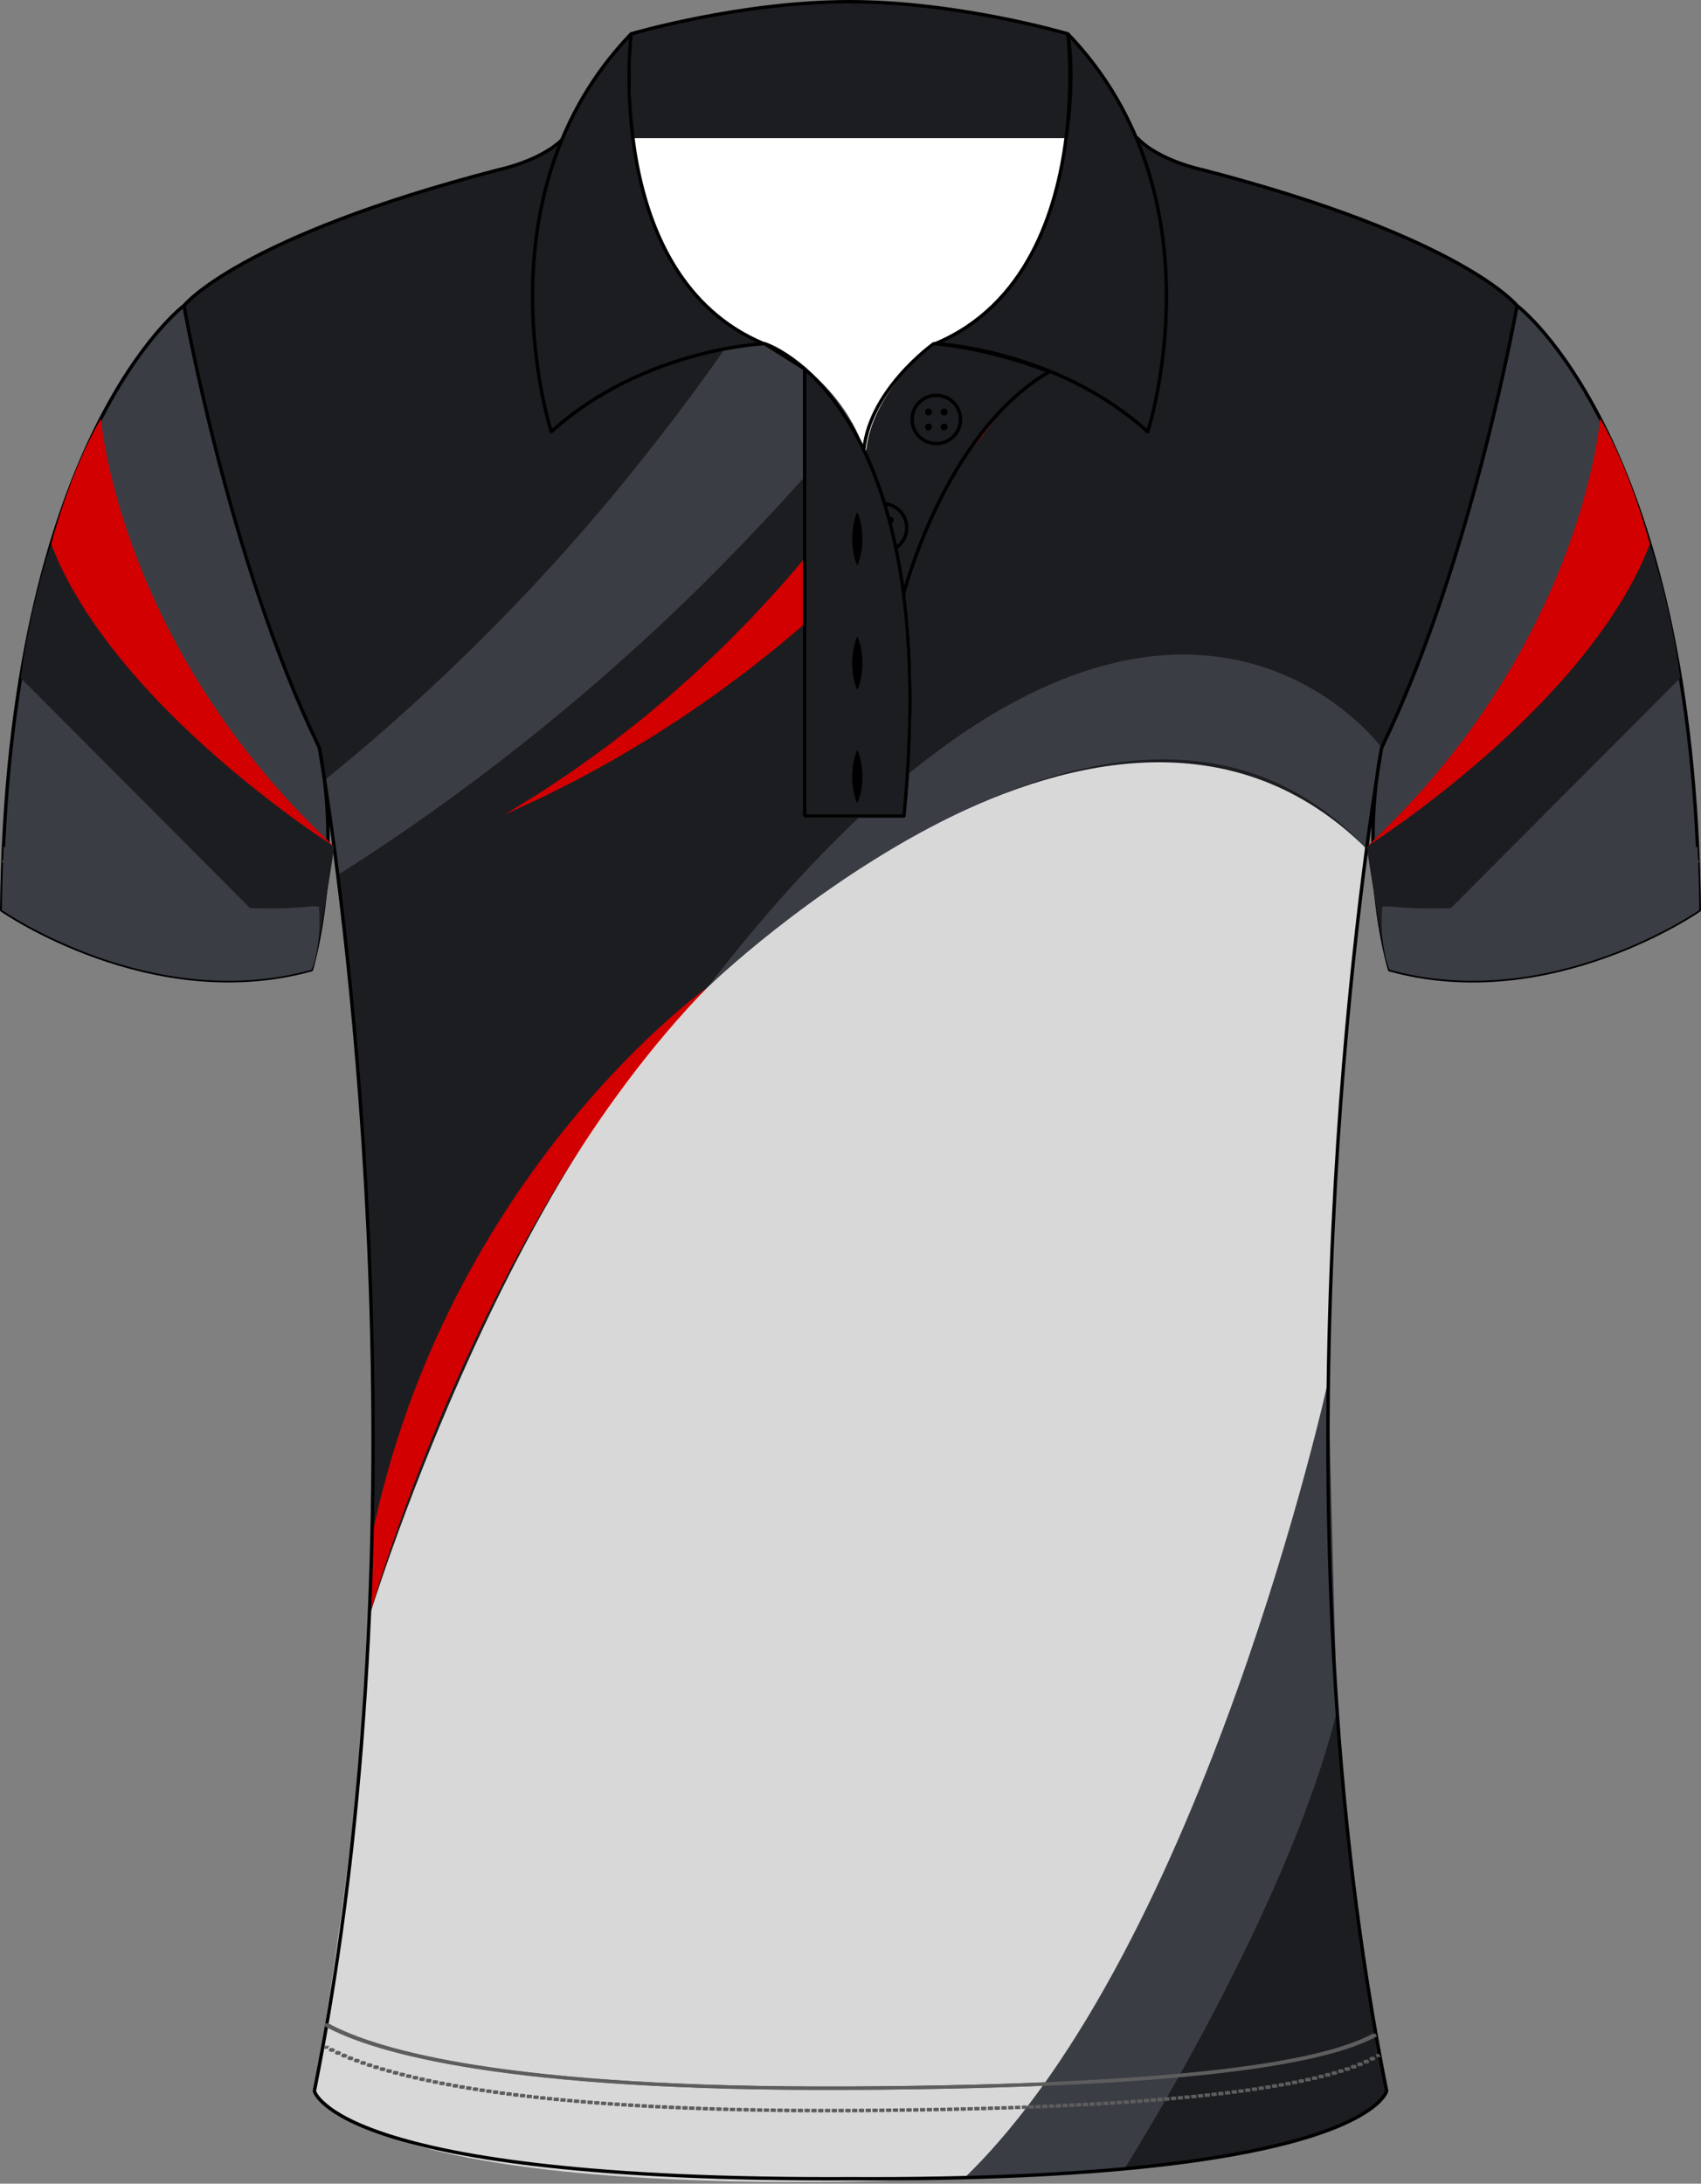 <?xml version="1.0" encoding="utf-8"?>
<!-- Generator: Adobe Illustrator 19.1.0, SVG Export Plug-In . SVG Version: 6.00 Build 0)  -->
<svg version="1.1" id="Layer_1" xmlns="http://www.w3.org/2000/svg" xmlns:xlink="http://www.w3.org/1999/xlink" x="0px" y="0px"
	 viewBox="0 0 501.01 643" style="enable-background:new 0 0 501.01 643;" xml:space="preserve">
<rect x="0" y="0" width="501.01" height="643" fill="#808080" stroke="none"/>
<style type="text/css">
	<![CDATA[
	@font-face{font-family:'codaheavy';src:url('/fonts/coda-heavy-webfont.woff') format('woff')}
	text{font-family:Impact,codaheavy,sans-serif}
	.Colour1.fill{fill:#1C1D21;}
	.Colour2.fill{fill:#3B3D45;}
	.Colour3.fill{fill:#D20000;}
	.Colour4.fill{fill:#D8D8D8;}
	.ArmTrim.fill{fill:#3B3D45;}
	.Collar.fill{fill:#1C1D21;}
	.st0{fill:none;stroke:#000000;stroke-linecap:round;stroke-linejoin:round;}
	.st1{fill:#FFFFFF;}
	.st2{fill:none;stroke:#5D5D5D;stroke-miterlimit:10;}
	.st3{fill:none;stroke:#5D5D5D;stroke-miterlimit:10;stroke-dasharray:1,1;}
	.st4{fill:none;stroke:#000000;stroke-miterlimit:10;}
	.st5{fill:#5D5D5D;}
	.st6{fill:none;stroke:#5D5D5D;stroke-miterlimit:10;stroke-dasharray:1;}
	]]>
</style>
<path class="Colour1 fill" d="M250.5,641.54c-151.65,0.75-157.91-25.8-157.91-25.8c38.04-190.45,1.45-395.62,1.45-395.62
	C67.46,165.53,54.18,89.99,54.18,89.99S70.32,69.8,146.9,49.98c0,0,12.76-2.62,19.14-9.35h168.92c6.38,6.73,19.14,9.35,19.14,9.35
	c76.58,19.82,92.72,40.01,92.72,40.01s-13.28,75.53-39.86,130.13c0,0-36.59,205.16,1.45,395.62
	C408.41,615.74,402.15,642.29,250.5,641.54"/>
<path class="Colour4 fill" d="M402.47,249.9c0,0-11.51,94.55-11.28,156.78L373.4,508.73l-41.36,93.99l-47.89,38.51
	c0,0-163.15,9.92-191.6-25.48c0,0,15.03-85.88,16.16-139.54c0,0,39.04-127.35,99.69-185.49
	C208.39,290.71,326.44,174.49,402.47,249.9z"/>
<path class="Colour3 fill" d="M298.66,58.69c0,0-0.06,0.2-0.19,0.58c-0.09,0.3-0.28,0.87-0.55,1.64c-0.54,1.53-1.36,3.83-2.53,6.78
	c-1.15,2.94-2.63,6.53-4.45,10.62c-1.79,4.1-3.97,8.68-6.42,13.65c-2.5,4.95-5.27,10.31-8.42,15.86c-1.54,2.8-3.24,5.61-4.93,8.52
	c-1.77,2.85-3.5,5.83-5.42,8.75c-1.88,2.95-3.81,5.94-5.85,8.92c-1.99,3.01-4.13,5.97-6.26,8.98c-2.13,3.01-4.41,5.95-6.63,8.96
	c-2.32,2.92-4.6,5.92-6.99,8.81c-4.77,5.8-9.67,11.53-14.74,16.95c-1.27,1.36-2.53,2.71-3.78,4.06c-1.26,1.34-2.57,2.62-3.84,3.93
	c-1.28,1.3-2.56,2.59-3.82,3.87c-1.28,1.27-2.59,2.48-3.87,3.71c-2.56,2.46-5.09,4.87-7.67,7.11c-2.56,2.27-5.02,4.55-7.56,6.6
	c-2.52,2.08-4.92,4.16-7.34,6.07c-2.43,1.89-4.78,3.72-7.03,5.47c-2.25,1.76-4.52,3.3-6.62,4.85c-2.12,1.51-4.1,3.02-6.05,4.28
	c-3.88,2.56-7.22,4.92-10.08,6.66c-5.71,3.52-8.98,5.54-8.98,5.54s3.49-1.6,9.6-4.41c3.07-1.39,6.67-3.32,10.88-5.42
	c2.12-1.03,4.27-2.29,6.59-3.55c2.3-1.29,4.77-2.57,7.25-4.07c2.49-1.49,5.08-3.04,7.77-4.65c2.68-1.63,5.36-3.43,8.17-5.23
	c2.83-1.77,5.6-3.77,8.49-5.76c2.91-1.96,5.78-4.1,8.7-6.28c1.46-1.09,2.95-2.17,4.42-3.3c1.45-1.15,2.92-2.31,4.39-3.47
	c1.47-1.17,2.97-2.32,4.43-3.54c1.46-1.22,2.92-2.45,4.39-3.69c5.89-4.93,11.66-10.2,17.33-15.6c2.84-2.69,5.57-5.49,8.36-8.23
	c2.68-2.83,5.42-5.6,8.02-8.45c2.6-2.86,5.21-5.67,7.67-8.55c2.51-2.84,4.92-5.72,7.26-8.57c2.38-2.82,4.58-5.71,6.81-8.48
	c2.14-2.83,4.3-5.58,6.28-8.32c4.04-5.45,7.68-10.75,10.98-15.7c3.26-4.97,6.2-9.59,8.68-13.77c2.5-4.17,4.6-7.88,6.29-11
	c1.7-3.1,2.97-5.63,3.84-7.39c0.45-0.94,0.79-1.66,1.03-2.14c0.22-0.47,0.33-0.72,0.33-0.72L298.66,58.69z"/>
<path class="Colour2 fill" d="M391.19,406.68c0,0-36.38,166.05-107.04,234.54l47.03-2.6c0,0,48.19-75.93,62.6-134.79L391.19,406.68z"/>
<path class="Colour2 fill" d="M406.91,220.12c0,0-69.98-95.64-198.52,70.59c0,0,122.3-118.21,194.08-40.81l1.11-8.17
	C403.58,241.73,405.7,227.67,406.91,220.12z"/>
<path class="Colour3 fill" d="M208.39,290.71c0,0-76.77,54.42-98.9,161.92c0,0-0.52,17.87-0.79,23.56
	C108.7,476.2,140.46,360.36,208.39,290.71z"/>
<path class="Colour2 fill" d="M278.1,89.64c-13.08,17.66-27.25,35.41-42.67,52.51c-15.4,17.11-31.78,33.79-49.1,49.4
	c-17.3,15.63-35.39,30.31-53.89,43.74c-10.9,7.91-21.93,15.38-33.01,22.39c-1.51-12.01-2.88-21.48-3.87-27.9
	c6.5-5.27,12.95-10.71,19.31-16.32c16.38-14.45,32.18-29.98,47.08-46.27c14.92-16.27,28.82-33.41,41.7-50.79
	c12.9-17.37,24.54-35.2,35.14-52.79c4.61-7.69,8.97-15.36,13.12-22.97h59.28C301.22,56.71,290.21,73.19,278.1,89.64z"/>
<path class="Colour2 fill" d="M446.82,89.99c0,0,52.18,38.89,53.68,177.99c0,0-43.92,30.66-91.22,17.57c0,0-9.27-30.54-2.32-65.44
	C406.96,220.12,430.18,173.01,446.82,89.99z"/>
<path class="Colour2 fill" d="M54.18,89.99c0,0-52.18,38.89-53.68,177.99c0,0,43.92,30.66,91.22,17.57c0,0,9.27-30.54,2.32-65.44
	C94.04,220.12,70.82,173.01,54.18,89.99z"/>
<path class="st0" d="M94.04,220.12c0,0,0.53,2.95,1.38,8.46 M446.82,89.99c0,0-16.14-20.19-92.72-40.01c0,0-12.76-2.62-19.14-9.35
	H166.04c-6.38,6.73-19.14,9.35-19.14,9.35C70.32,69.8,54.18,89.99,54.18,89.99 M54.18,89.99c0,0,13.17,74.88,39.52,129.41
	 M406.96,220.12c0,0-0.53,2.95-1.38,8.46 M406.96,220.12c0.12-0.24,0.23-0.48,0.34-0.72 M93.7,219.4c0.12,0.24,0.23,0.48,0.34,0.72
	 M95.43,228.58c6.31,40.48,30.65,219.51-2.83,387.16c0,0,6.26,26.55,157.91,25.8c151.65,0.75,157.91-25.8,157.91-25.8
	c-33.48-167.65-9.14-346.68-2.83-387.16 M407.31,219.4c26.35-54.54,39.52-129.41,39.52-129.41 M406.96,220.12
	c-0.57,2.85-1.02,5.68-1.38,8.46 M405.58,228.58c-4.1,31.23,3.71,56.98,3.71,56.98c47.3,13.09,91.22-17.57,91.22-17.57
	c-1.5-139.1-53.68-177.99-53.68-177.99 M406.96,220.12c0,0,0.12-0.25,0.34-0.72 M54.18,89.99c0,0-52.18,38.89-53.68,177.99
	c0,0,43.92,30.66,91.22,17.57c0,0,7.81-25.75,3.71-56.98 M93.7,219.4c0.22,0.47,0.34,0.72,0.34,0.72 M95.43,228.58
	c-0.37-2.78-0.82-5.6-1.38-8.46"/>
<path class="st1" d="M186.71,40.64c0,0,3.29,48.87,40.84,61.56c0,0,20.38,9.04,27.53,31.74c0,0,0.04-17.6,20.7-32.72
	c0,0,30.65-7.69,38.52-60.58H186.71z"/>
<path class="st2" d="M236.99,109v131.31h29.28c8.29-84.61-14.39-118.68-29.25-131.67L236.99,109z"/>
<path class="st2" d="M96.25,596.12c14.67,8.04,53.26,19.26,154.26,18.76c103.23-0.51,140.87-8.06,154.79-15.7"/>
<g>
	<g>
		<path class="st2" d="M96.25,602.71c0.14,0.08,0.29,0.16,0.44,0.24"/>
		<path class="st3" d="M97.57,603.41c15.61,7.97,54.83,18.55,152.94,18.06c103.77-0.51,141.26-8.14,155.01-15.82"/>
		<path class="st2" d="M405.95,605.41c0.15-0.08,0.29-0.17,0.43-0.25"/>
	</g>
</g>
<path class="Collar fill" d="M186.19,9.97c0,0-8.51,71.3,39.04,91.24c0,0-35.54,1.5-62.56,25.93C162.66,127.14,140.14,57.84,186.19,9.97z
	 M250.5,0.5c-32.28,0-64.31,9.47-64.31,9.47s-1.23,13.89,0.52,30.66H314.3c0,0,2.82-17.15,0.52-30.66
	C314.82,9.97,282.79,0.5,250.5,0.5 M314.82,9.97c0,0,8.51,71.3-39.04,91.24c0,0,35.54,1.5,62.56,25.93
	C338.34,127.14,360.86,57.84,314.82,9.97z"/>
<path class="st0" d="M314.52,9.97c2.24,13.16-0.38,29.75-0.52,30.62 M314.01,40.59c2.14-17,0.52-30.62,0.52-30.62 M314.52,9.97
	c0,0-32.03-9.47-64.31-9.47s-64.31,9.47-64.31,9.47 M314.01,40.59c-2.76,21.89-11.76,49.39-38.52,60.62c0,0,35.54,1.5,62.56,25.93
	c0,0,22.52-69.3-23.52-117.16 M185.89,9.97c-46.05,47.86-23.52,117.16-23.52,117.16c27.03-24.43,62.56-25.93,62.56-25.93
	C177.38,81.27,185.89,9.97,185.89,9.97"/>
<path class="Collar fill" d="M275.78,101.21c0,0-19.87,14.08-20.7,32.72c0,0,9.77,22.23,11.29,42.8c0,0,11.9-48.97,43.44-67.29
	C309.81,109.44,292.61,102.52,275.78,101.21z"/>
<path class="st0" d="M254.34,133.93c0,0,9.77,22.23,11.29,42.8c0,0,11.9-48.97,43.44-67.29c0,0-17.21-6.92-34.04-8.23
	C275.03,101.21,255.16,115.29,254.34,133.93z"/>
<g>
	<ellipse class="st4" cx="275.78" cy="123.52" rx="7.13" ry="7.1"/>
	<g>
		<circle cx="273.48" cy="121.3" r="1.01"/>
		<circle cx="278.07" cy="121.3" r="1.01"/>
		<circle cx="273.48" cy="125.74" r="1.01"/>
		<circle cx="278.07" cy="125.74" r="1.01"/>
	</g>
</g>
<g>
	<ellipse class="st4" cx="259.94" cy="155.4" rx="7.13" ry="7.1"/>
	<g>
		<circle class="st5" cx="257.65" cy="153.18" r="1.01"/>
		<circle cx="262.24" cy="153.18" r="1.01"/>
		<circle class="st5" cx="257.65" cy="157.63" r="1.01"/>
		<circle class="st5" cx="262.24" cy="157.63" r="1.01"/>
	</g>
</g>
<g>
	<path class="st6" d="M0.86,253.4c0,0,32.62,21.51,93.18,18.51"/>
	<path class="st6" d="M500.22,253.4c0,0-32.62,21.51-93.18,18.51"/>
</g>
<path class="st2" d="M95.68,596.12c14.67,8.04,53.26,19.26,154.26,18.76c103.23-0.51,140.87-8.06,154.79-15.7"/>
<g>
	<g>
		<path class="st2" d="M95.68,602.71c0.14,0.08,0.29,0.16,0.44,0.24"/>
		<path class="st3" d="M97,603.41c15.61,7.97,54.83,18.55,152.94,18.06c103.77-0.51,141.26-8.14,155.01-15.82"/>
		<path class="st2" d="M405.39,605.41c0.15-0.08,0.29-0.17,0.43-0.25"/>
	</g>
</g>
<path class="Collar fill" d="M225.23,101.21c0,0,53.05,16.45,41.04,139.1h-29.28V108.63"/>
<path class="st0" d="M225.23,101.21l11.76,7.42v131.68h29.28C278.28,117.66,225.23,101.21,225.23,101.21z"/>
<path d="M252.51,150.77c0,0,0.5,0.98,0.86,2.45c0.4,1.47,0.64,3.44,0.64,5.4c0,1.96-0.24,3.93-0.64,5.4
	c-0.36,1.47-0.86,2.45-0.86,2.45s-0.51-0.98-0.86-2.45c-0.4-1.47-0.64-3.44-0.64-5.4c0-1.96,0.24-3.93,0.64-5.4
	C252.01,151.76,252.51,150.77,252.51,150.77z"/>
<path d="M252.51,187.42c0,0,0.5,0.98,0.86,2.45c0.4,1.47,0.64,3.44,0.64,5.4c0,1.96-0.24,3.93-0.64,5.4
	c-0.36,1.47-0.86,2.45-0.86,2.45s-0.51-0.98-0.86-2.45c-0.4-1.47-0.64-3.44-0.64-5.4c0-1.96,0.24-3.93,0.64-5.4
	C252.01,188.4,252.51,187.42,252.51,187.42z"/>
<path d="M252.51,220.82c0,0,0.5,0.98,0.86,2.45c0.4,1.47,0.64,3.44,0.64,5.4c0,1.96-0.24,3.93-0.64,5.4
	c-0.36,1.47-0.86,2.45-0.86,2.45s-0.51-0.98-0.86-2.45c-0.4-1.47-0.64-3.44-0.64-5.4c0-1.96,0.24-3.93,0.64-5.4
	C252.01,221.8,252.51,220.82,252.51,220.82z"/>
<path class="Colour3 fill" d="M471.28,123.29c0,0-5.13,66.93-68.71,126c0,0,66.17-41.74,83.37-89.05
	C485.94,160.24,480.46,138.86,471.28,123.29z"/>
<path class="Colour1 fill" d="M485.94,160.24c0,0,5.97,16.94,8.97,39.39l-85.66,85.93c0,0-2.09-4.98-6.68-36.27
	C402.56,249.29,467.49,208.3,485.94,160.24z"/>
<path class="Colour3 fill" d="M29.73,123.29c0,0,5.13,66.93,68.71,126c0,0-66.17-41.74-83.37-89.05
	C15.07,160.24,20.54,138.86,29.73,123.29z"/>
<path class="Colour1 fill" d="M15.07,160.24c0,0-5.97,16.94-8.97,39.39l85.66,85.93c0,0,2.09-4.98,6.68-36.27
	C98.44,249.29,33.52,208.3,15.07,160.24z"/>
<path class="ArmTrim fill" d="M407.13,266.98c-0.89,12.23,2.16,18.57,2.16,18.57c47.3,13.09,91.22-17.57,91.22-17.57
	c-0.07-6.44-0.25-12.67-0.52-18.69c0,0-45.27,22.25-91.25,17.57L407.13,266.98z"/>
<path class="ArmTrim fill" d="M93.94,266.98c0.89,12.23-2.16,18.57-2.16,18.57c-47.3,13.09-91.22-17.57-91.22-17.57
	c0.07-6.44,0.25-12.67,0.52-18.69c0,0,45.27,22.25,91.25,17.57L93.94,266.98z"/>
<g id="FBodyLogos"></g>
</svg>
